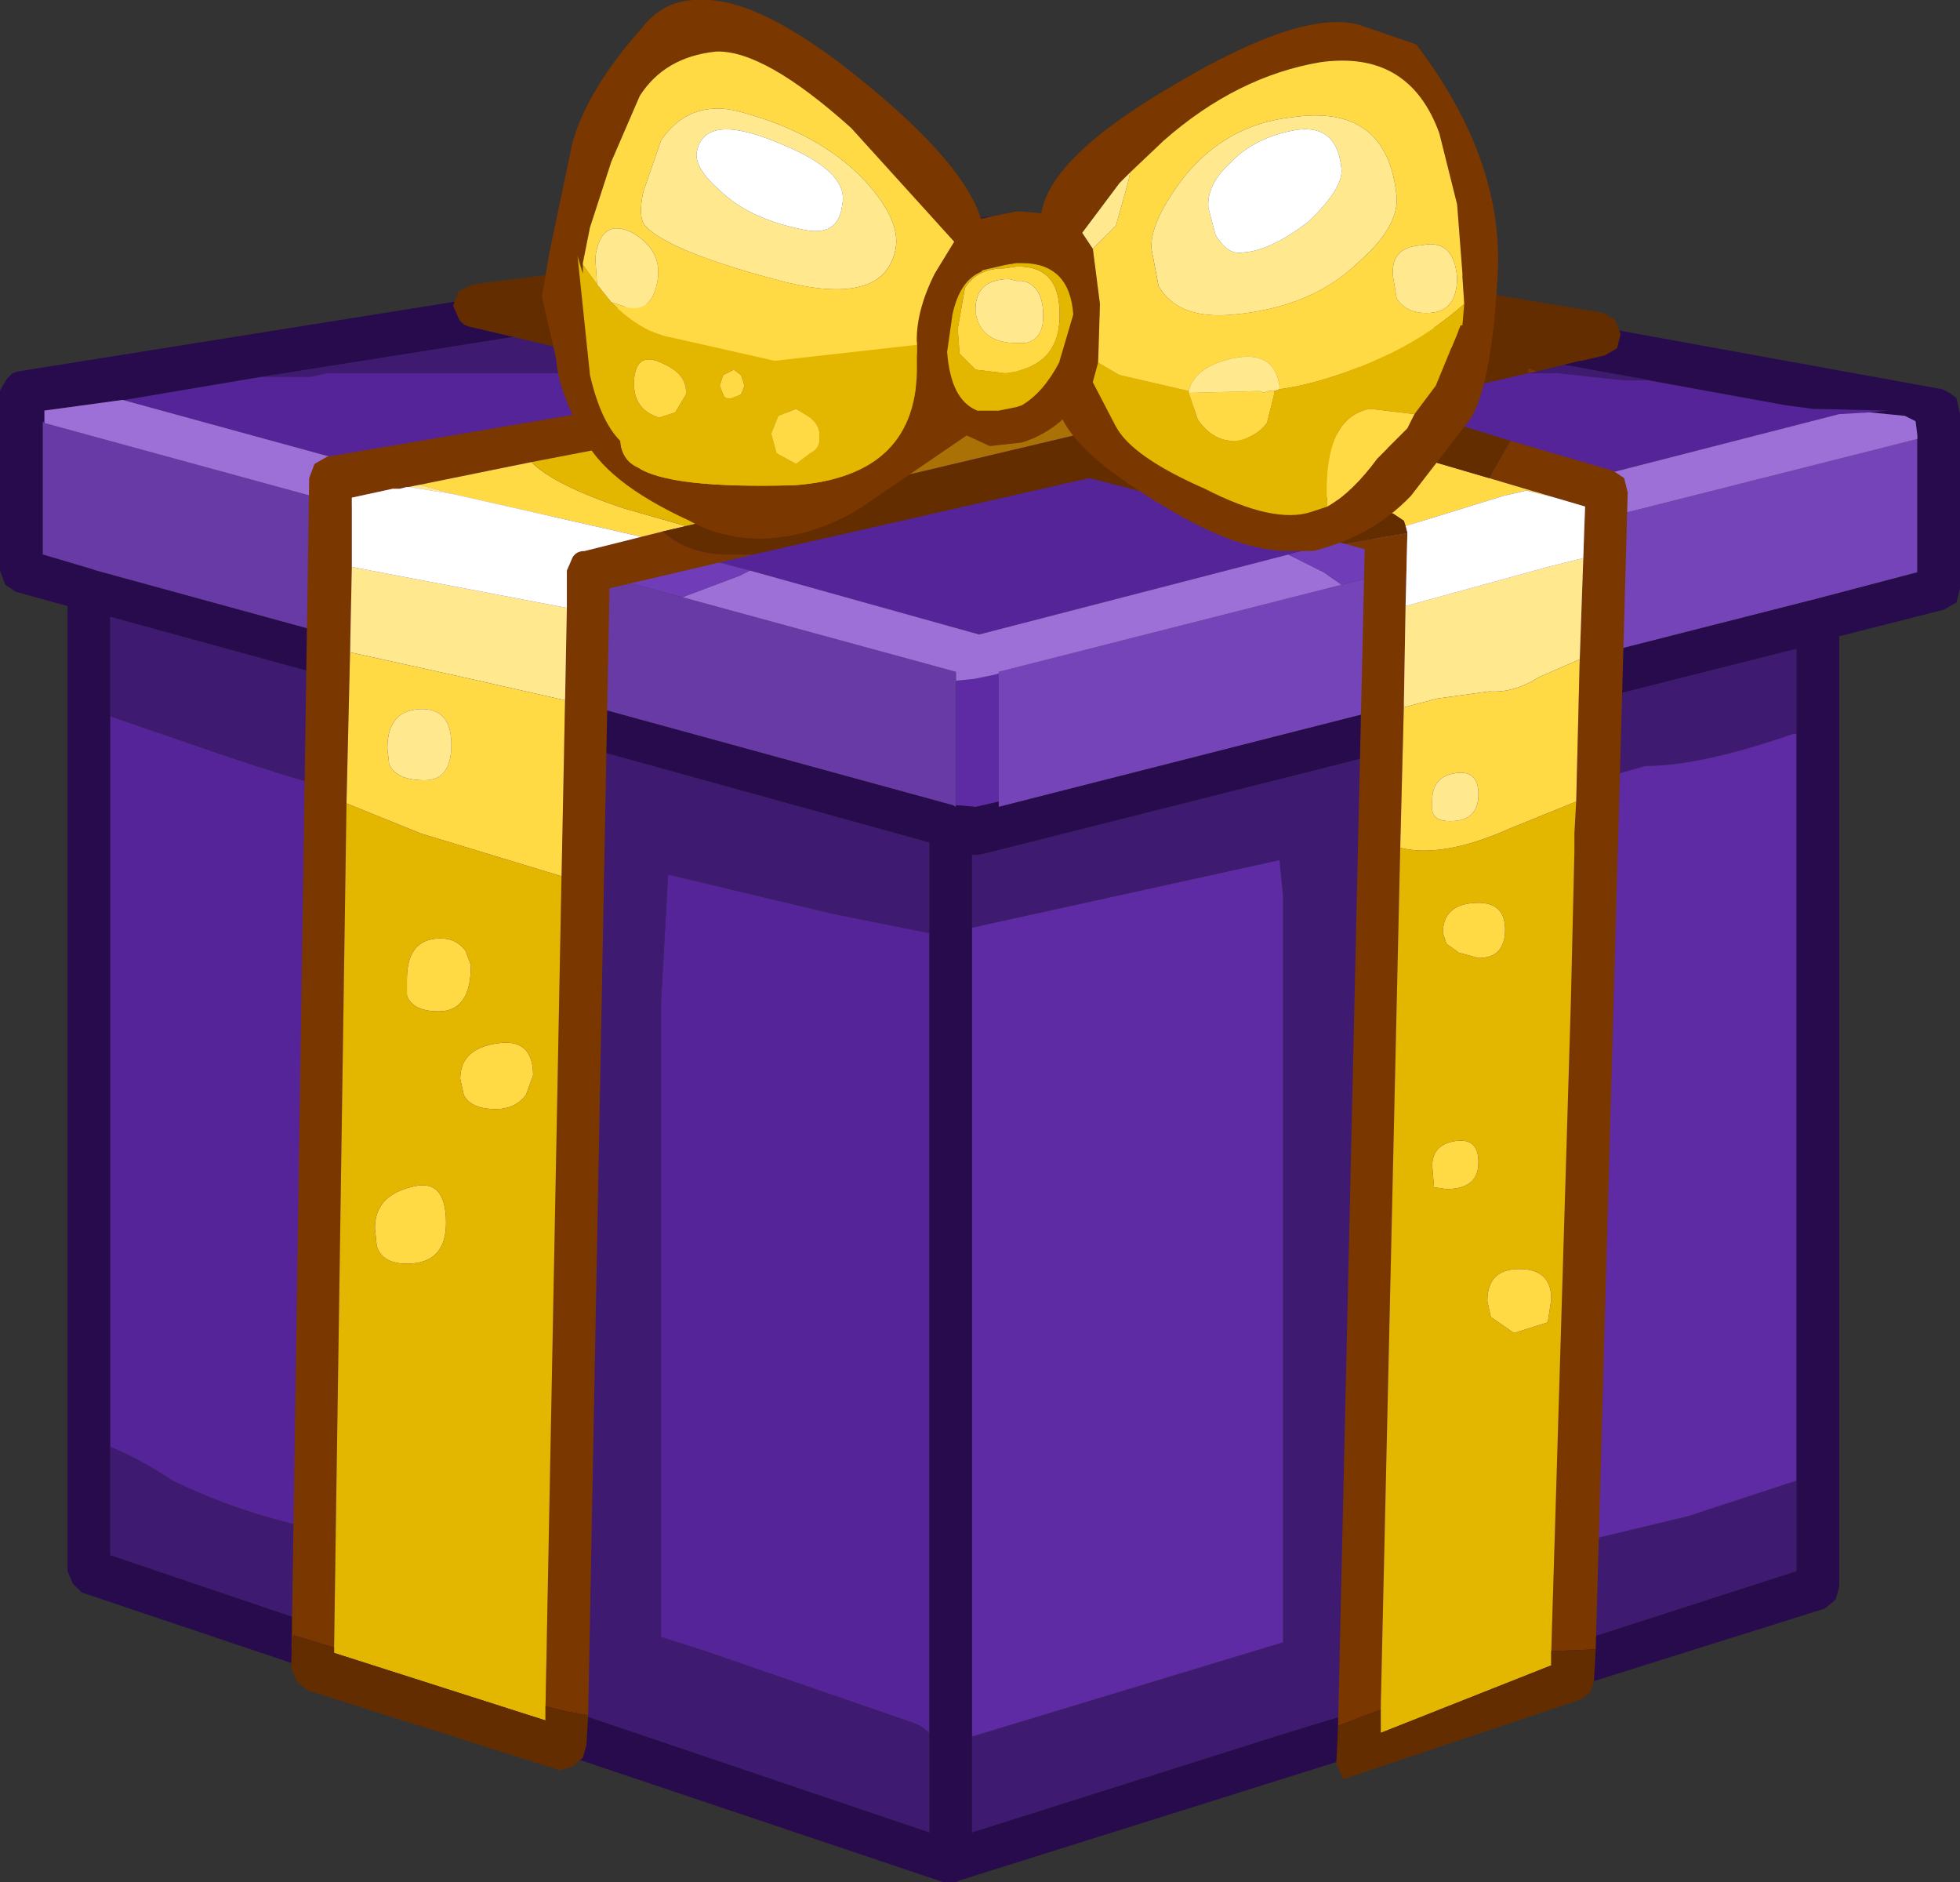 <?xml version="1.0" encoding="UTF-8" standalone="no"?>
<svg xmlns:ffdec="https://www.free-decompiler.com/flash" xmlns:xlink="http://www.w3.org/1999/xlink" ffdec:objectType="shape" height="52.95px" width="55.15px" xmlns="http://www.w3.org/2000/svg">
  <rect width="100%" height="100%" fill="#333333" stroke="none"/>
  <g transform="matrix(1.0, 0.0, 0.0, 1.0, 27.4, 32.85)">
    <path d="M25.2 -21.25 L24.35 -21.2 11.1 -17.8 9.95 -17.55 8.85 -17.25 0.15 -15.0 -6.3 -16.8 -8.0 -17.25 -8.55 -17.4 -8.6 -17.4 -12.35 -18.45 -16.1 -19.45 -23.95 -21.6 -23.9 -21.6 -20.05 -22.25 -18.65 -22.25 -18.2 -22.35 16.45 -22.35 18.3 -22.15 19.0 -22.15 22.85 -21.45 23.6 -21.35 25.7 -21.3 25.2 -21.25 M-18.1 -13.8 L-11.55 -12.0 -11.3 -9.3 -11.3 12.05 -14.6 10.95 -18.35 10.2 Q-20.6 9.75 -22.55 8.8 -23.45 8.2 -24.3 7.85 L-24.3 -12.7 -21.1 -11.6 Q-17.55 -10.4 -16.5 -10.4 -15.85 -10.4 -15.45 -10.8 -15.15 -11.15 -15.15 -11.6 -15.15 -12.35 -17.95 -13.75 L-18.1 -13.8 M-1.25 -6.6 L-1.25 15.9 Q-1.45 15.7 -1.75 15.6 L-7.55 13.6 -8.8 13.2 -8.8 -4.65 -8.6 -8.25 -8.4 -8.2 -4.0 -7.15 -1.25 -6.6" fill="#552498" fill-rule="evenodd" stroke="none"/>
    <path d="M-0.5 -10.2 L-0.5 -10.15 -0.6 -10.2 -24.7 -16.8 -24.85 -16.85 -26.2 -17.25 -26.2 -21.0 -26.15 -20.95 -9.5 -16.4 -8.2 -16.05 -0.5 -13.95 -0.5 -13.7 -0.5 -10.45 -0.5 -10.2" fill="#673aa5" fill-rule="evenodd" stroke="none"/>
    <path d="M19.0 -22.15 L18.3 -22.15 16.45 -22.35 -18.2 -22.35 -18.65 -22.25 -20.05 -22.25 0.45 -25.5 19.05 -22.15 19.0 -22.15 M-0.05 -6.75 L-0.05 -8.8 0.1 -8.8 0.35 -8.85 23.15 -14.6 23.15 -12.2 23.05 -12.2 Q20.45 -11.3 18.9 -11.3 L11.4 -9.2 11.4 -8.1 11.2 -3.3 11.2 14.25 11.25 15.15 10.3 15.45 9.95 15.55 8.65 15.95 -0.05 18.7 -0.05 16.0 8.7 13.35 8.7 -7.65 8.6 -8.65 -0.05 -6.75 M23.15 8.8 L23.15 11.35 17.1 13.3 15.25 13.8 12.95 14.35 Q11.7 14.35 11.7 13.0 11.7 11.95 15.1 11.0 L20.1 9.8 23.15 8.8 M-24.3 -12.7 L-24.3 -15.5 -18.1 -13.8 -17.95 -13.75 Q-15.15 -12.35 -15.15 -11.6 -15.15 -11.15 -15.45 -10.8 -15.85 -10.4 -16.5 -10.4 -17.55 -10.4 -21.1 -11.6 L-24.3 -12.7 M-11.55 -12.0 L-1.25 -9.15 -1.25 -6.6 -4.0 -7.15 -8.4 -8.2 -8.6 -8.25 -8.8 -4.65 -8.8 13.2 -7.55 13.6 -1.75 15.6 Q-1.45 15.7 -1.25 15.9 L-1.25 18.7 -24.3 10.9 -24.3 7.85 Q-23.45 8.2 -22.55 8.8 -20.6 9.75 -18.35 10.2 L-14.6 10.95 -11.3 12.05 -11.3 -9.3 -11.55 -12.0" fill="#3e1a70" fill-rule="evenodd" stroke="none"/>
    <path d="M-0.5 -13.7 L0.0 -13.75 0.5 -13.85 0.7 -13.9 0.7 -10.3 0.05 -10.15 -0.5 -10.2 -0.5 -10.45 -0.5 -13.7 M23.15 -12.2 L23.15 8.8 20.1 9.8 15.1 11.0 Q11.7 11.95 11.7 13.0 11.7 14.35 12.95 14.35 L15.25 13.8 17.1 13.3 11.25 15.15 11.2 14.25 11.2 -3.3 11.4 -8.1 11.4 -9.2 18.9 -11.3 Q20.45 -11.3 23.05 -12.2 L23.15 -12.2 M-0.05 16.0 L-0.05 -6.75 8.6 -8.65 8.7 -7.65 8.7 13.35 -0.05 16.0" fill="#5e2ba5" fill-rule="evenodd" stroke="none"/>
    <path d="M12.1 -16.85 L26.55 -20.5 26.55 -16.75 23.7 -16.0 23.5 -15.95 0.7 -10.15 0.7 -10.3 0.7 -13.9 0.7 -13.95 10.35 -16.4 12.1 -16.85" fill="#7544b8" fill-rule="evenodd" stroke="none"/>
    <path d="M27.75 -16.3 L27.65 -15.9 27.3 -15.7 24.35 -14.95 24.35 11.8 24.25 12.15 23.95 12.4 -0.4 20.05 -0.5 20.1 -0.65 20.1 -0.85 20.1 -25.1 11.95 -25.35 11.7 -25.5 11.35 -25.5 -15.8 -26.95 -16.2 -27.25 -16.4 -27.4 -16.8 -27.4 -21.7 -27.4 -21.85 -27.35 -21.95 -27.2 -22.2 -27.15 -22.25 -27.05 -22.35 -26.9 -22.4 0.35 -26.75 0.55 -26.75 27.25 -21.9 27.45 -21.8 27.65 -21.65 27.75 -21.2 27.75 -16.3 M26.55 -20.5 L26.55 -20.6 26.5 -21.0 26.2 -21.15 25.2 -21.25 25.7 -21.3 23.6 -21.35 22.85 -21.45 19.0 -22.15 19.05 -22.15 0.45 -25.5 -20.05 -22.25 -23.9 -21.6 -23.95 -21.6 -26.15 -21.3 -26.15 -20.95 -26.2 -21.0 -26.2 -17.25 -24.85 -16.85 -24.7 -16.8 -0.6 -10.2 -0.5 -10.15 -0.5 -10.2 0.05 -10.15 0.7 -10.3 0.7 -10.15 23.5 -15.95 23.7 -16.0 26.55 -16.75 26.55 -20.5 M-16.1 -19.45 L-12.35 -18.45 -13.75 -18.8 -15.35 -19.2 Q-15.85 -19.25 -16.1 -19.45 M23.15 -12.2 L23.15 -14.6 0.35 -8.85 0.1 -8.8 -0.05 -8.8 -0.05 -6.75 -0.05 16.0 -0.05 18.7 8.65 15.95 9.95 15.55 10.3 15.45 11.25 15.15 17.1 13.3 23.15 11.35 23.15 8.8 23.15 -12.2 M-18.1 -13.8 L-24.3 -15.5 -24.3 -12.7 -24.3 7.85 -24.3 10.9 -1.25 18.7 -1.25 15.9 -1.25 -6.6 -1.25 -9.15 -11.55 -12.0 -18.1 -13.8" fill="#270b4c" fill-rule="evenodd" stroke="none"/>
    <path d="M12.1 -16.85 L11.15 -17.75 11.1 -17.8 24.35 -21.2 25.2 -21.25 26.2 -21.15 26.5 -21.0 26.55 -20.6 26.55 -20.5 12.1 -16.85 M8.85 -17.25 L9.85 -16.75 10.35 -16.4 0.7 -13.95 0.7 -13.9 0.5 -13.85 0.0 -13.75 -0.5 -13.7 -0.5 -13.95 -8.2 -16.05 -6.6 -16.65 -6.3 -16.8 0.15 -15.0 8.85 -17.25 M-23.95 -21.6 L-16.1 -19.45 Q-15.85 -19.25 -15.35 -19.2 L-13.75 -18.8 -12.35 -18.45 -8.6 -17.4 -8.8 -17.3 -9.95 -16.55 -9.5 -16.4 -26.15 -20.95 -26.15 -21.3 -23.95 -21.6" fill="#9c70d7" fill-rule="evenodd" stroke="none"/>
    <path d="M11.1 -17.8 L11.15 -17.75 12.1 -16.85 10.35 -16.4 9.85 -16.75 8.85 -17.25 9.95 -17.55 11.1 -17.8 M-8.6 -17.4 L-8.55 -17.4 -8.0 -17.25 -6.3 -16.8 -6.6 -16.65 -8.2 -16.05 -9.5 -16.4 -9.95 -16.55 -8.8 -17.3 -8.6 -17.4" fill="#703cb7" fill-rule="evenodd" stroke="none"/>
    <path d="M-10.95 -25.25 L-7.4 -25.75 -7.2 -25.7 2.15 -23.6 2.2 -23.6 9.85 -25.3 10.05 -25.35 12.0 -25.0 12.55 -24.3 13.15 -23.6 9.9 -24.15 7.85 -23.75 -8.3 -20.65 -8.4 -20.6 -8.8 -20.55 -12.45 -19.85 -15.65 -19.2 -15.9 -19.15 -15.95 -19.15 -16.15 -19.1 -16.35 -19.1 -17.5 -18.85 -17.5 -16.9 -17.55 -14.5 -17.65 -10.25 -18.0 13.5 -19.15 13.15 -19.2 13.85 -18.7 -19.4 -18.55 -19.8 -18.2 -20.0 -6.75 -21.95 -8.6 -22.35 Q-8.35 -22.75 -8.35 -23.1 L-8.35 -23.25 -5.3 -22.15 -0.8 -23.05 -5.2 -24.05 -7.3 -24.55 -9.6 -24.25 -10.8 -24.75 -10.95 -25.25 M15.85 -22.4 L15.6 -22.35 15.6 -22.5 15.85 -22.4 M12.8 -21.7 L11.75 -21.45 12.5 -21.2 11.25 -20.35 9.3 -20.9 6.65 -20.3 4.7 -20.55 4.5 -21.0 10.85 -22.45 13.15 -23.0 12.8 -21.7 M15.1 -20.45 L18.0 -19.6 18.3 -19.4 18.4 -19.0 17.5 13.55 16.25 13.6 16.8 -4.65 16.9 -8.9 16.9 -9.4 16.95 -10.3 17.05 -14.3 17.15 -17.15 17.2 -18.6 16.35 -18.85 14.5 -19.4 15.1 -20.45 M10.25 15.7 L11.0 -17.4 10.45 -17.55 12.2 -17.85 12.15 -15.8 12.1 -12.95 12.0 -9.0 11.45 15.25 11.3 15.3 10.25 15.7 M-6.2 -17.25 L-10.25 -16.3 -10.85 15.4 -11.45 15.3 -12.05 15.15 -11.6 -8.2 -11.5 -13.15 -11.45 -15.75 -11.45 -16.8 -11.3 -17.15 Q-11.2 -17.35 -10.95 -17.35 L-9.35 -17.75 -8.75 -17.9 Q-8.1 -17.3 -7.05 -17.25 L-6.2 -17.25" fill="#7b3700" fill-rule="evenodd" stroke="none"/>
    <path d="M-9.6 -24.25 L-7.3 -24.55 -5.2 -24.05 -8.6 -23.35 -10.7 -24.1 -9.6 -24.25 M-17.65 -10.25 L-17.55 -14.5 -14.6 -13.85 -11.5 -13.15 -11.6 -8.2 -15.55 -9.4 -17.65 -10.25 M-15.65 -19.2 L-12.45 -19.85 Q-11.8 -19.2 -9.85 -18.55 L-8.1 -18.05 -8.75 -17.9 -9.35 -17.75 -14.65 -18.95 -15.55 -19.2 -15.65 -19.2 M7.85 -23.75 L9.9 -24.15 13.15 -23.6 14.6 -23.35 13.15 -23.0 10.85 -22.45 10.7 -23.15 9.6 -23.75 7.85 -23.75 M16.35 -18.85 L15.55 -19.05 14.9 -18.9 12.15 -18.05 12.1 -18.2 11.8 -18.4 8.3 -19.25 8.55 -19.35 11.6 -20.25 14.5 -19.4 16.35 -18.85 M12.1 -12.95 L13.05 -13.2 14.5 -13.4 Q15.2 -13.35 15.9 -13.8 L17.05 -14.3 16.95 -10.3 15.1 -9.55 Q13.2 -8.7 12.0 -9.0 L12.1 -12.95 M-3.1 -19.2 L-3.8 -19.05 -3.9 -19.35 -3.1 -19.2 M14.2 -10.5 Q14.2 -11.2 13.55 -11.1 12.9 -11.0 12.9 -10.35 L12.9 -10.05 Q12.95 -9.75 13.4 -9.75 14.2 -9.75 14.2 -10.5 M14.95 -6.7 Q14.95 -5.9 14.2 -5.9 L13.65 -6.05 13.3 -6.3 13.2 -6.6 Q13.2 -7.4 14.1 -7.45 14.95 -7.5 14.95 -6.7 M14.2 -0.15 Q14.2 0.6 13.3 0.6 L12.95 0.55 12.9 -0.05 Q12.9 -0.65 13.55 -0.75 14.2 -0.85 14.2 -0.15 M16.25 3.7 L16.15 4.35 15.2 4.65 14.55 4.2 14.45 3.75 Q14.45 2.85 15.35 2.85 16.25 2.85 16.25 3.7 M-14.7 -11.9 Q-14.7 -12.95 -15.6 -12.9 -16.5 -12.85 -16.5 -11.8 L-16.45 -11.35 Q-16.25 -10.9 -15.45 -10.9 -14.7 -10.9 -14.7 -11.9 M-15.0 -6.45 Q-14.55 -6.45 -14.3 -6.1 L-14.15 -5.7 Q-14.15 -4.4 -15.05 -4.4 -15.8 -4.4 -15.95 -4.85 L-15.95 -5.3 Q-15.95 -6.45 -15.0 -6.45 M-12.4 -2.6 L-12.6 -2.05 Q-12.9 -1.65 -13.45 -1.65 -14.15 -1.65 -14.35 -2.05 L-14.45 -2.5 Q-14.45 -3.35 -13.4 -3.5 -12.4 -3.65 -12.4 -2.6 M-14.85 1.55 Q-14.85 2.7 -15.95 2.7 -16.65 2.7 -16.8 2.2 L-16.85 1.7 Q-16.85 0.8 -15.85 0.55 -14.85 0.25 -14.85 1.55" fill="#ffda45" fill-rule="evenodd" stroke="none"/>
    <path d="M-5.2 -24.05 L-0.8 -23.05 -5.3 -22.15 -8.35 -23.25 -8.6 -23.35 -5.2 -24.05 M-18.0 13.5 L-17.65 -10.25 -15.55 -9.4 -11.6 -8.2 -12.05 15.15 -12.05 15.55 -18.0 13.65 -18.0 13.5 M-12.45 -19.85 L-8.8 -20.55 -8.4 -20.6 Q-8.05 -19.95 -6.65 -19.75 L-3.9 -19.35 -3.8 -19.05 -8.1 -18.05 -9.85 -18.55 Q-11.8 -19.2 -12.45 -19.85 M11.6 -20.25 L8.55 -19.35 8.3 -19.25 5.35 -20.0 6.65 -20.3 9.3 -20.9 11.25 -20.35 11.6 -20.25 M12.0 -9.0 Q13.2 -8.7 15.1 -9.55 L16.95 -10.3 16.9 -9.4 16.9 -8.9 16.8 -4.65 16.25 13.6 16.25 14.0 11.45 15.9 11.45 15.25 12.0 -9.0 M14.2 -0.15 Q14.2 -0.85 13.55 -0.75 12.9 -0.65 12.9 -0.05 L12.95 0.55 13.3 0.6 Q14.2 0.6 14.2 -0.15 M14.95 -6.7 Q14.95 -7.5 14.1 -7.45 13.2 -7.4 13.2 -6.6 L13.3 -6.3 13.65 -6.05 14.2 -5.9 Q14.95 -5.9 14.95 -6.7 M16.25 3.7 Q16.25 2.85 15.35 2.85 14.45 2.85 14.45 3.75 L14.55 4.2 15.2 4.65 16.15 4.35 16.25 3.7 M-14.85 1.55 Q-14.85 0.25 -15.85 0.55 -16.85 0.8 -16.85 1.7 L-16.8 2.2 Q-16.65 2.7 -15.95 2.7 -14.85 2.7 -14.85 1.55 M-12.4 -2.6 Q-12.4 -3.65 -13.4 -3.5 -14.45 -3.35 -14.45 -2.5 L-14.35 -2.05 Q-14.15 -1.65 -13.45 -1.65 -12.9 -1.65 -12.6 -2.05 L-12.4 -2.6 M-15.0 -6.45 Q-15.95 -6.45 -15.95 -5.3 L-15.95 -4.85 Q-15.8 -4.4 -15.05 -4.4 -14.15 -4.4 -14.15 -5.7 L-14.3 -6.1 Q-14.55 -6.45 -15.0 -6.45" fill="#e3b600" fill-rule="evenodd" stroke="none"/>
    <path d="M-17.55 -14.5 L-17.5 -16.9 -11.45 -15.75 -11.5 -13.15 -14.6 -13.85 -17.55 -14.5 M-15.9 -19.15 L-15.65 -19.2 -15.55 -19.2 -14.65 -18.95 -15.9 -19.15 M12.15 -15.8 L16.15 -16.9 17.15 -17.15 17.05 -14.3 15.9 -13.8 Q15.2 -13.35 14.5 -13.4 L13.05 -13.2 12.1 -12.95 12.15 -15.8 M14.2 -10.5 Q14.2 -9.75 13.4 -9.75 12.95 -9.75 12.9 -10.05 L12.9 -10.35 Q12.9 -11.0 13.55 -11.1 14.2 -11.2 14.2 -10.5 M-14.7 -11.9 Q-14.7 -10.9 -15.45 -10.9 -16.25 -10.9 -16.45 -11.35 L-16.5 -11.8 Q-16.5 -12.85 -15.6 -12.9 -14.7 -12.95 -14.7 -11.9" fill="#ffe88d" fill-rule="evenodd" stroke="none"/>
    <path d="M-17.5 -16.9 L-17.5 -18.85 -16.35 -19.1 -16.15 -19.1 -15.95 -19.15 -15.9 -19.15 -14.65 -18.95 -9.35 -17.75 -10.95 -17.35 Q-11.2 -17.35 -11.3 -17.15 L-11.45 -16.8 -11.45 -15.75 -17.5 -16.9 M12.15 -18.05 L14.9 -18.9 15.55 -19.05 16.35 -18.85 17.2 -18.6 17.15 -17.15 16.15 -16.9 12.15 -15.8 12.2 -17.85 12.15 -18.05" fill="#ffffff" fill-rule="evenodd" stroke="none"/>
    <path d="M-10.95 -25.25 L-10.8 -24.75 -9.6 -24.25 -10.7 -24.1 -8.6 -23.35 -8.35 -23.25 -8.35 -23.1 Q-8.35 -22.75 -8.6 -22.35 L-14.15 -23.65 Q-14.4 -23.7 -14.5 -23.9 L-14.65 -24.25 -14.5 -24.65 -14.1 -24.85 -10.95 -25.25 M-19.2 13.85 L-19.15 13.15 -18.0 13.5 -18.0 13.65 -12.05 15.55 -12.05 15.15 -11.45 15.3 -10.85 15.4 -10.9 16.25 -11.0 16.6 -11.3 16.85 -11.65 16.95 -18.75 14.7 -19.05 14.45 -19.2 14.1 -19.2 13.85 M13.15 -23.6 L12.55 -24.3 12.0 -25.0 17.7 -24.05 18.05 -23.85 18.2 -23.45 18.1 -23.05 17.75 -22.85 17.1 -22.7 17.05 -22.7 15.85 -22.4 15.6 -22.5 15.6 -22.35 12.8 -21.7 13.15 -23.0 14.6 -23.35 13.15 -23.6 M12.5 -21.2 L13.8 -20.85 15.1 -20.45 14.5 -19.4 11.6 -20.25 11.25 -20.35 12.5 -21.2 M17.5 13.55 L17.45 14.45 17.35 14.75 17.1 14.95 10.4 17.2 10.35 17.1 10.2 16.75 10.25 15.7 11.3 15.3 11.45 15.25 11.45 15.9 16.25 14.0 16.25 13.6 17.5 13.55 M10.45 -17.55 L3.25 -19.4 -6.2 -17.25 -7.05 -17.25 Q-8.1 -17.3 -8.75 -17.9 L-8.1 -18.05 -3.8 -19.05 -3.1 -19.2 4.5 -21.0 4.7 -20.55 6.65 -20.3 5.35 -20.0 8.3 -19.25 11.8 -18.4 12.1 -18.2 12.15 -18.05 12.2 -17.85 10.45 -17.55" fill="#642d00" fill-rule="evenodd" stroke="none"/>
    <path d="M-8.4 -20.6 L-8.3 -20.65 7.85 -23.75 9.6 -23.75 10.7 -23.15 10.85 -22.45 4.5 -21.0 -3.1 -19.2 -3.9 -19.35 -6.65 -19.75 Q-8.05 -19.95 -8.4 -20.6" fill="#aa7206" fill-rule="evenodd" stroke="none"/>
    <path d="M1.35 -20.4 L0.45 -20.3 -0.2 -20.6 -3.2 -18.55 Q-4.7 -17.65 -6.2 -17.7 -7.2 -17.75 -8.0 -18.2 -10.4 -19.3 -11.0 -20.6 -11.7 -21.9 -11.75 -22.75 L-12.15 -24.5 -11.95 -25.7 -11.3 -28.8 Q-10.9 -30.3 -9.35 -32.05 -8.7 -32.9 -7.65 -32.85 -6.2 -32.9 -3.8 -31.1 -0.35 -28.45 0.2 -26.7 L1.2 -26.9 1.35 -26.9 1.9 -26.85 Q2.15 -28.45 5.7 -30.5 9.25 -32.6 10.85 -32.15 L12.45 -31.6 Q14.85 -28.45 14.75 -25.3 14.6 -22.15 14.0 -21.1 L12.3 -18.9 Q11.2 -17.75 9.55 -17.35 L8.75 -17.35 Q7.35 -17.4 5.45 -18.55 3.05 -19.95 2.5 -21.05 2.0 -20.6 1.35 -20.4 M-0.75 -22.95 Q-0.65 -21.6 0.1 -21.3 L0.7 -21.3 1.2 -21.4 1.35 -21.45 Q1.95 -21.8 2.4 -22.65 L2.8 -24.0 Q2.7 -25.45 1.35 -25.45 L1.2 -25.45 0.9 -25.4 0.25 -25.25 0.2 -25.2 Q-0.4 -24.95 -0.6 -24.0 L-0.75 -22.95 M3.35 -25.85 L3.55 -24.3 3.5 -22.65 3.35 -22.1 4.0 -20.85 Q4.45 -20.0 6.5 -19.1 8.45 -18.1 9.5 -18.45 L9.95 -18.6 Q10.65 -19.0 11.35 -19.95 L12.2 -20.8 12.4 -21.2 13.0 -22.0 13.7 -23.7 13.75 -23.7 13.8 -24.3 13.75 -25.05 13.75 -25.15 13.6 -27.1 13.1 -29.1 Q12.25 -31.45 9.75 -31.1 7.4 -30.7 5.35 -28.9 L4.4 -28.0 4.1 -27.7 3.05 -26.3 3.35 -25.85 M-1.6 -23.15 Q-1.65 -24.05 -1.1 -25.15 L-0.55 -26.05 -3.45 -29.25 Q-5.9 -31.45 -7.25 -31.4 -8.7 -31.25 -9.4 -30.15 L-10.2 -28.3 -10.8 -26.45 -11.0 -25.45 -11.0 -25.4 -11.0 -25.15 -11.15 -25.65 -10.8 -22.3 Q-10.5 -21.0 -9.95 -20.45 -9.9 -19.9 -9.45 -19.7 -8.55 -19.1 -5.05 -19.2 -1.55 -19.45 -1.6 -22.6 L-1.6 -23.15" fill="#7b3700" fill-rule="evenodd" stroke="none"/>
    <path d="M2.4 -24.3 Q2.3 -25.3 1.35 -25.35 L1.2 -25.35 0.85 -25.3 Q0.1 -25.3 -0.25 -24.75 L-0.45 -23.6 -0.4 -22.9 0.05 -22.45 0.9 -22.35 1.2 -22.4 1.35 -22.45 Q2.55 -22.8 2.4 -24.3 M-0.75 -22.95 L-0.6 -24.0 Q-0.4 -24.95 0.2 -25.2 L0.25 -25.25 0.9 -25.4 1.2 -25.45 1.35 -25.45 Q2.7 -25.45 2.8 -24.0 L2.4 -22.65 Q1.95 -21.8 1.35 -21.45 L1.2 -21.4 0.7 -21.3 0.1 -21.3 Q-0.65 -21.6 -0.75 -22.95 M3.5 -22.65 L4.1 -22.3 6.05 -21.85 6.05 -21.8 6.3 -21.05 Q6.75 -20.4 7.4 -20.45 7.95 -20.55 8.25 -20.95 L8.45 -21.75 8.45 -21.85 8.6 -21.9 Q10.05 -22.1 11.8 -22.95 12.9 -23.5 13.8 -24.3 L13.75 -23.7 13.7 -23.7 13.0 -22.0 12.4 -21.2 11.15 -21.35 Q9.8 -21.1 9.95 -18.6 L9.5 -18.45 Q8.45 -18.1 6.5 -19.1 4.45 -20.0 4.0 -20.85 L3.35 -22.1 3.5 -22.65 M-10.2 -24.35 Q-9.45 -23.6 -8.7 -23.4 L-5.6 -22.7 -1.6 -23.15 -1.6 -22.6 Q-1.55 -19.45 -5.05 -19.2 -8.55 -19.1 -9.45 -19.7 -9.9 -19.9 -9.95 -20.45 -10.5 -21.0 -10.8 -22.3 L-11.15 -25.65 -11.0 -25.15 -11.0 -25.4 -10.6 -24.85 -10.2 -24.35 M-8.1 -21.75 Q-8.05 -22.3 -8.7 -22.6 -9.45 -23.0 -9.55 -22.25 -9.65 -21.35 -8.85 -21.1 L-8.4 -21.25 -8.1 -21.75 M-6.45 -22.0 L-6.55 -22.3 -6.75 -22.45 -7.05 -22.3 -7.15 -22.0 -7.05 -21.75 Q-7.0 -21.6 -6.8 -21.65 L-6.55 -21.75 -6.45 -22.0 M-4.35 -20.55 Q-4.3 -20.85 -4.6 -21.1 L-5.0 -21.35 -5.5 -21.15 -5.7 -20.65 -5.55 -20.1 -5.0 -19.8 -4.6 -20.1 Q-4.3 -20.25 -4.35 -20.55" fill="#e3b600" fill-rule="evenodd" stroke="none"/>
    <path d="M2.4 -24.3 Q2.55 -22.8 1.35 -22.45 L1.2 -22.4 0.9 -22.35 0.05 -22.45 -0.4 -22.9 -0.45 -23.6 -0.25 -24.75 Q0.1 -25.3 0.85 -25.3 L1.2 -25.35 1.35 -25.35 Q2.3 -25.3 2.4 -24.3 M3.35 -25.85 L4.0 -26.5 4.35 -27.75 4.4 -28.0 5.35 -28.9 Q7.4 -30.7 9.75 -31.1 12.25 -31.45 13.1 -29.1 L13.6 -27.1 13.75 -25.15 13.75 -25.05 13.8 -24.3 Q12.9 -23.5 11.8 -22.95 10.05 -22.1 8.6 -21.9 L8.6 -22.0 Q8.45 -23.05 7.2 -22.75 6.2 -22.5 6.05 -21.85 L4.1 -22.3 3.5 -22.65 3.55 -24.3 3.35 -25.85 M1.95 -24.1 Q1.9 -24.85 1.35 -24.95 L1.2 -24.95 1.0 -25.0 Q0.0 -25.0 0.05 -24.05 0.2 -23.2 1.2 -23.2 L1.35 -23.2 1.45 -23.2 Q2.0 -23.3 1.95 -24.1 M8.95 -29.55 Q7.1 -29.35 5.9 -27.85 4.95 -26.6 5.0 -25.85 L5.2 -24.8 Q5.75 -23.85 7.3 -24.0 9.5 -24.2 10.8 -25.45 11.95 -26.45 11.9 -27.3 11.65 -29.95 8.95 -29.55 M13.6 -25.05 Q13.5 -26.15 12.6 -25.95 11.7 -25.9 11.8 -25.05 L11.9 -24.45 Q12.2 -24.0 12.85 -24.05 13.6 -24.1 13.6 -25.05 M9.95 -18.6 Q9.8 -21.1 11.15 -21.35 L12.4 -21.2 12.2 -20.8 11.35 -19.95 Q10.65 -19.0 9.95 -18.6 M8.45 -21.85 L8.45 -21.75 8.25 -20.95 Q7.95 -20.55 7.4 -20.45 6.75 -20.4 6.3 -21.05 L6.05 -21.8 6.15 -21.8 8.05 -21.85 8.15 -21.8 8.3 -21.85 8.45 -21.85 M-10.2 -24.35 L-9.75 -24.2 Q-9.05 -24.05 -8.9 -24.95 -8.75 -25.8 -9.6 -26.3 -10.5 -26.75 -10.65 -25.6 L-10.6 -24.85 -11.0 -25.4 -11.0 -25.45 -10.8 -26.45 -10.2 -28.3 -9.4 -30.15 Q-8.7 -31.25 -7.25 -31.4 -5.9 -31.45 -3.45 -29.25 L-0.55 -26.05 -1.1 -25.15 Q-1.65 -24.05 -1.6 -23.15 L-5.6 -22.7 -8.7 -23.4 Q-9.45 -23.6 -10.2 -24.35 M-6.75 -29.75 Q-8.05 -30.0 -8.8 -28.9 L-9.3 -27.45 Q-9.45 -26.75 -9.25 -26.5 -8.55 -25.75 -5.25 -24.9 -2.5 -24.25 -2.2 -25.85 -2.05 -26.65 -3.05 -27.75 -4.35 -29.15 -6.75 -29.75 M-4.35 -20.55 Q-4.3 -20.25 -4.6 -20.1 L-5.0 -19.8 -5.55 -20.1 -5.7 -20.65 -5.5 -21.15 -5.0 -21.35 -4.6 -21.1 Q-4.3 -20.85 -4.35 -20.55 M-6.45 -22.0 L-6.55 -21.75 -6.8 -21.65 Q-7.0 -21.6 -7.05 -21.75 L-7.15 -22.0 -7.05 -22.3 -6.75 -22.45 -6.55 -22.3 -6.45 -22.0 M-8.1 -21.75 L-8.4 -21.25 -8.85 -21.1 Q-9.65 -21.35 -9.55 -22.25 -9.45 -23.0 -8.7 -22.6 -8.05 -22.3 -8.1 -21.75" fill="#ffda45" fill-rule="evenodd" stroke="none"/>
    <path d="M1.95 -24.1 Q2.0 -23.3 1.45 -23.2 L1.35 -23.2 1.2 -23.2 Q0.2 -23.2 0.05 -24.05 0.0 -25.0 1.0 -25.0 L1.2 -24.95 1.35 -24.95 Q1.9 -24.85 1.95 -24.1 M4.4 -28.0 L4.35 -27.75 4.0 -26.5 3.35 -25.85 3.05 -26.3 4.1 -27.7 4.4 -28.0 M6.05 -21.85 Q6.2 -22.5 7.2 -22.75 8.45 -23.05 8.6 -22.0 L8.6 -21.9 8.45 -21.85 8.3 -21.85 8.15 -21.8 8.05 -21.85 6.15 -21.8 6.05 -21.8 6.05 -21.85 M8.95 -29.55 Q11.65 -29.95 11.9 -27.3 11.95 -26.45 10.8 -25.45 9.5 -24.2 7.3 -24.0 5.75 -23.85 5.2 -24.8 L5.0 -25.85 Q4.95 -26.6 5.9 -27.85 7.1 -29.35 8.95 -29.55 M9.1 -29.2 Q7.9 -29.0 7.2 -28.25 6.55 -27.65 6.6 -27.0 L6.8 -26.25 Q7.15 -25.65 7.6 -25.75 8.35 -25.8 9.4 -26.6 10.35 -27.5 10.35 -28.05 10.25 -29.35 9.1 -29.2 M13.6 -25.05 Q13.6 -24.1 12.85 -24.05 12.2 -24.0 11.9 -24.45 L11.8 -25.05 Q11.7 -25.9 12.6 -25.95 13.5 -26.15 13.6 -25.05 M-10.6 -24.85 L-10.65 -25.6 Q-10.5 -26.75 -9.6 -26.3 -8.75 -25.8 -8.9 -24.95 -9.05 -24.05 -9.75 -24.2 L-10.2 -24.35 -10.6 -24.85 M-6.75 -29.75 Q-4.35 -29.15 -3.05 -27.75 -2.05 -26.65 -2.2 -25.85 -2.5 -24.25 -5.25 -24.9 -8.55 -25.75 -9.25 -26.5 -9.45 -26.75 -9.3 -27.45 L-8.8 -28.9 Q-8.05 -30.0 -6.75 -29.75 M-3.7 -27.1 Q-3.5 -28.05 -5.55 -28.85 -7.6 -29.7 -7.8 -28.55 -7.85 -28.1 -7.1 -27.45 -6.3 -26.7 -4.85 -26.4 -3.8 -26.15 -3.7 -27.1" fill="#ffe88d" fill-rule="evenodd" stroke="none"/>
    <path d="M9.1 -29.2 Q10.25 -29.35 10.35 -28.05 10.35 -27.5 9.4 -26.6 8.35 -25.8 7.6 -25.75 7.15 -25.65 6.8 -26.25 L6.6 -27.0 Q6.55 -27.65 7.2 -28.25 7.9 -29.0 9.1 -29.2 M-3.7 -27.1 Q-3.8 -26.15 -4.85 -26.4 -6.3 -26.7 -7.1 -27.45 -7.85 -28.1 -7.8 -28.55 -7.6 -29.7 -5.55 -28.85 -3.5 -28.05 -3.7 -27.1" fill="#ffffff" fill-rule="evenodd" stroke="none"/>
  </g>
</svg>
